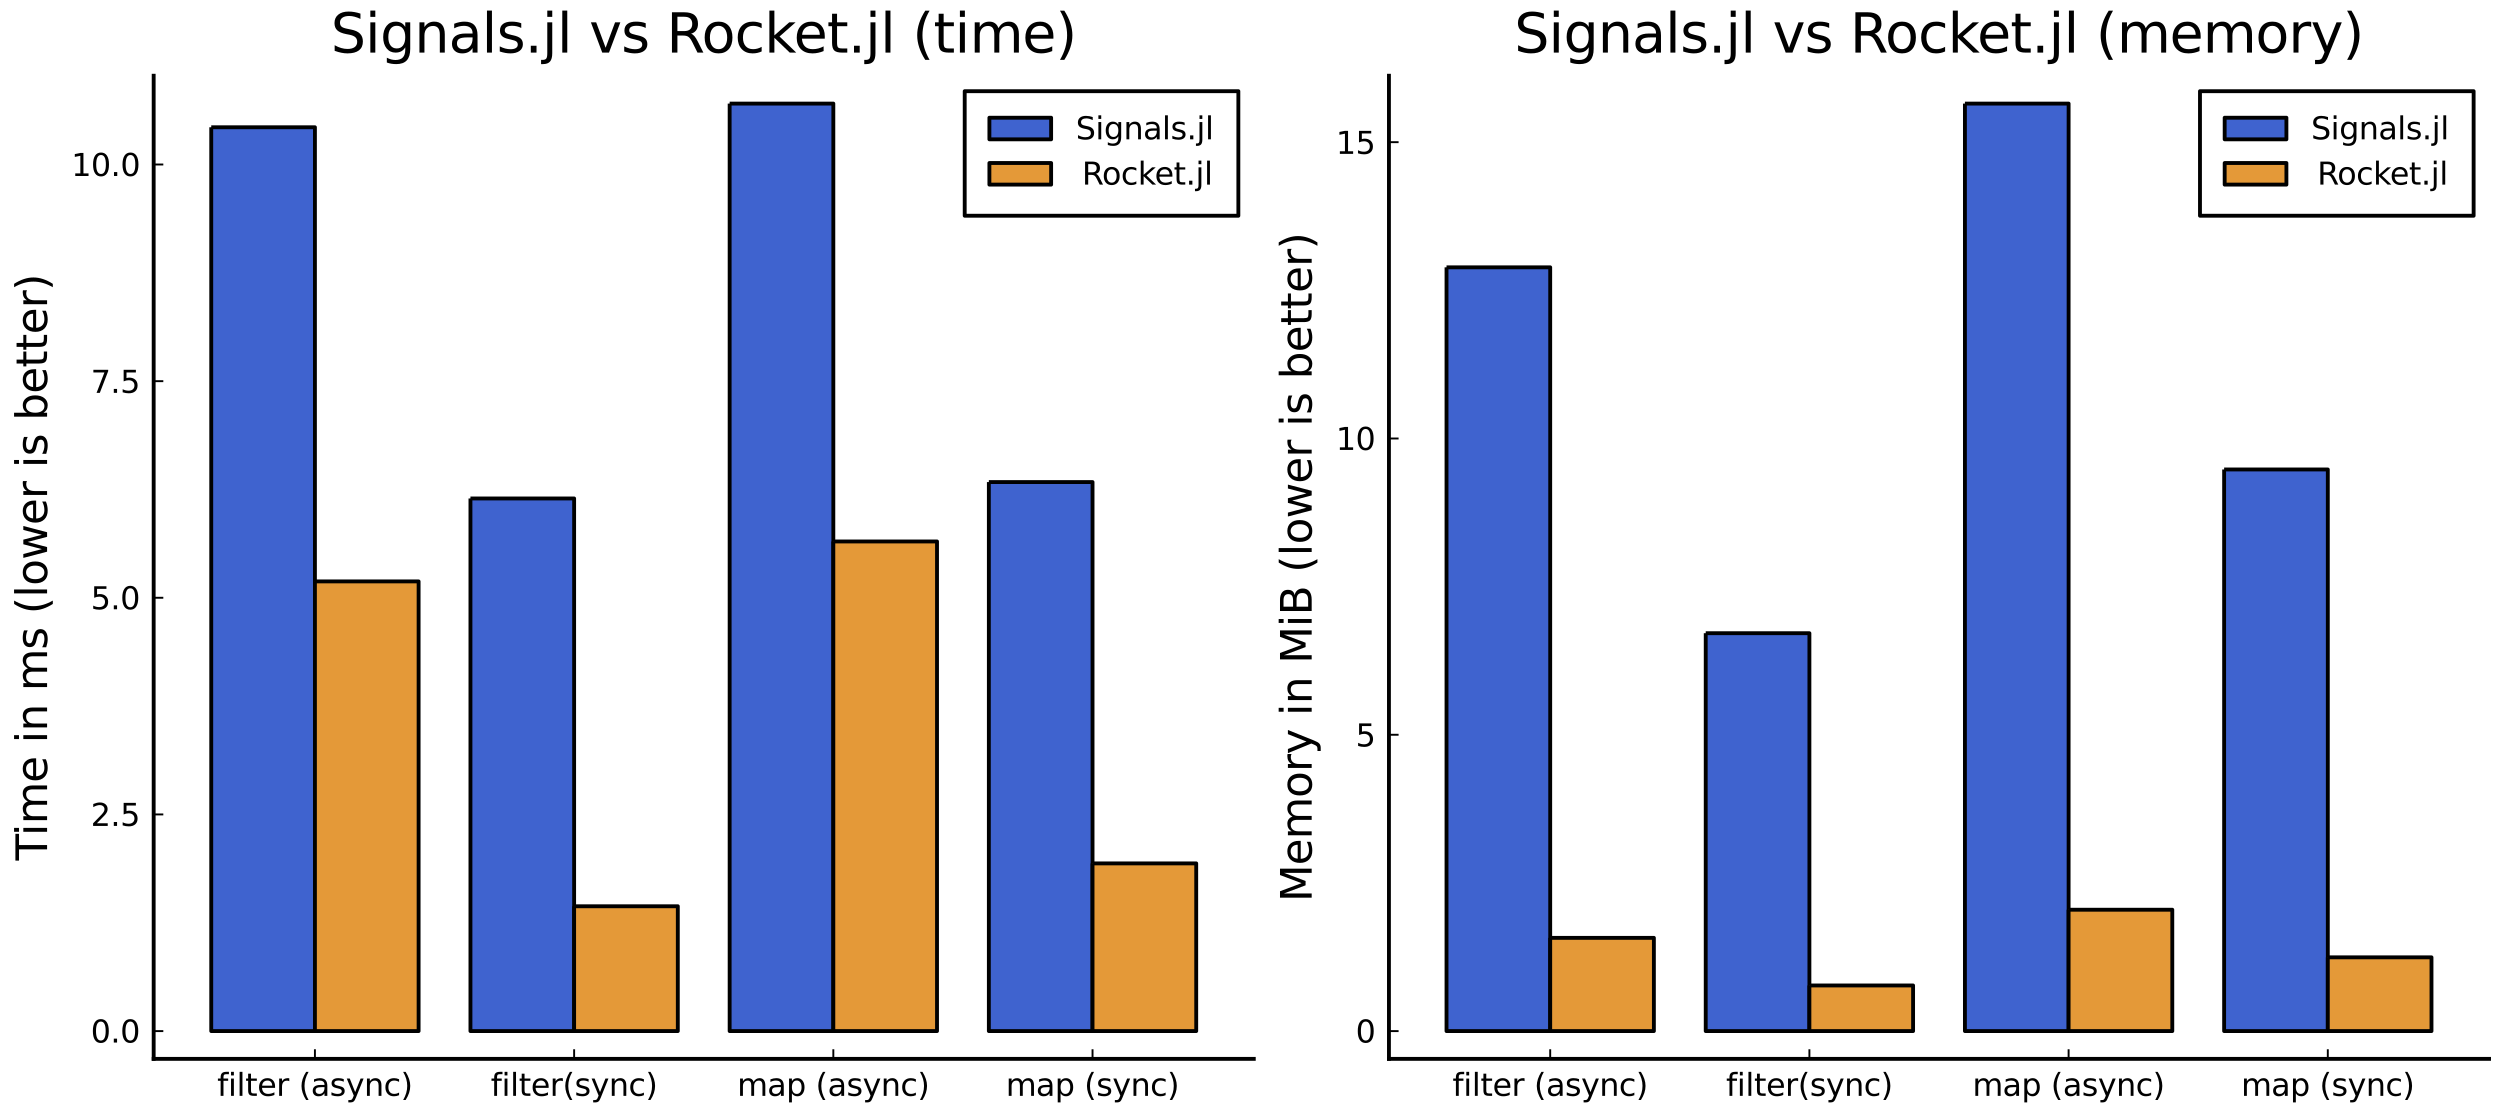 <?xml version="1.0" encoding="utf-8" standalone="no"?>
<!DOCTYPE svg PUBLIC "-//W3C//DTD SVG 1.1//EN"
  "http://www.w3.org/Graphics/SVG/1.1/DTD/svg11.dtd">
<svg xmlns:xlink="http://www.w3.org/1999/xlink" width="648pt" height="288pt" viewBox="0 0 648 288" xmlns="http://www.w3.org/2000/svg" version="1.1">
 <defs>
  <style type="text/css">*{stroke-linejoin: round; stroke-linecap: butt}</style>
 </defs>
 <g id="figure_1">
  <g id="patch_1">
   <path d="M 0 288 
L 648 288 
L 648 0 
L 0 0 
z
" style="fill: #ffffff"/>
  </g>
  <g id="axes_1">
   <g id="patch_2">
    <path d="M 39.831 274.465 
L 324.982 274.465 
L 324.982 19.635 
L 39.831 19.635 
z
" style="fill: #ffffff"/>
   </g>
   <g id="patch_3">
    <path d="M 54.754 32.986 
L 54.754 267.253 
L 81.629 267.253 
L 81.629 32.986 
L 54.754 32.986 
" clip-path="url(#p506877cf38)" style="fill: #3f63cf; stroke: #000000; stroke-linejoin: miter"/>
   </g>
   <g id="patch_4">
    <path d="M 121.94 129.201 
L 121.94 267.253 
L 148.814 267.253 
L 148.814 129.201 
L 121.94 129.201 
" clip-path="url(#p506877cf38)" style="fill: #3f63cf; stroke: #000000; stroke-linejoin: miter"/>
   </g>
   <g id="patch_5">
    <path d="M 189.125 26.847 
L 189.125 267.253 
L 215.999 267.253 
L 215.999 26.847 
L 189.125 26.847 
" clip-path="url(#p506877cf38)" style="fill: #3f63cf; stroke: #000000; stroke-linejoin: miter"/>
   </g>
   <g id="patch_6">
    <path d="M 256.31 124.955 
L 256.31 267.253 
L 283.185 267.253 
L 283.185 124.955 
L 256.31 124.955 
" clip-path="url(#p506877cf38)" style="fill: #3f63cf; stroke: #000000; stroke-linejoin: miter"/>
   </g>
   <g id="PathCollection_1">
    <defs>
     <path id="mb6b8a6ca0d" d="M 0 0 
C 0 0 0 0 0 0 
C 0 0 0 0 0 0 
C 0 0 0 0 0 0 
C 0 0 0 0 0 0 
C 0 0 0 0 0 0 
C 0 0 0 0 0 0 
C 0 0 0 0 0 0 
C 0 0 0 0 0 0 
z
" style="stroke: #000000; stroke-opacity: 0"/>
    </defs>
    <g clip-path="url(#p506877cf38)">
     <use xlink:href="#mb6b8a6ca0d" x="68.192" y="32.986" style="fill: #3f63cf; fill-opacity: 0; stroke: #000000; stroke-opacity: 0"/>
     <use xlink:href="#mb6b8a6ca0d" x="135.377" y="129.201" style="fill: #3f63cf; fill-opacity: 0; stroke: #000000; stroke-opacity: 0"/>
     <use xlink:href="#mb6b8a6ca0d" x="202.562" y="26.847" style="fill: #3f63cf; fill-opacity: 0; stroke: #000000; stroke-opacity: 0"/>
     <use xlink:href="#mb6b8a6ca0d" x="269.747" y="124.955" style="fill: #3f63cf; fill-opacity: 0; stroke: #000000; stroke-opacity: 0"/>
    </g>
   </g>
   <g id="matplotlib.axis_1">
    <g id="xtick_1">
     <g id="line2d_1">
      <defs>
       <path id="m91d51a018d" d="M 0 0 
L 0 -2.5 
" style="stroke: #000000; stroke-width: 0.5"/>
      </defs>
      <g>
       <use xlink:href="#m91d51a018d" x="81.629" y="274.465" style="stroke: #000000; stroke-width: 0.5"/>
      </g>
     </g>
     <g id="text_1">
      <!--  filter (async)  -->
      <g transform="translate(53.752 284.044)scale(0.08 -0.08)">
       <defs>
        <path id="DejaVuSans-20" transform="scale(0.016)"/>
        <path id="DejaVuSans-66" d="M 2375 4863 
L 2375 4384 
L 1825 4384 
Q 1516 4384 1395 4259 
Q 1275 4134 1275 3809 
L 1275 3500 
L 2222 3500 
L 2222 3053 
L 1275 3053 
L 1275 0 
L 697 0 
L 697 3053 
L 147 3053 
L 147 3500 
L 697 3500 
L 697 3744 
Q 697 4328 969 4595 
Q 1241 4863 1831 4863 
L 2375 4863 
z
" transform="scale(0.016)"/>
        <path id="DejaVuSans-69" d="M 603 3500 
L 1178 3500 
L 1178 0 
L 603 0 
L 603 3500 
z
M 603 4863 
L 1178 4863 
L 1178 4134 
L 603 4134 
L 603 4863 
z
" transform="scale(0.016)"/>
        <path id="DejaVuSans-6c" d="M 603 4863 
L 1178 4863 
L 1178 0 
L 603 0 
L 603 4863 
z
" transform="scale(0.016)"/>
        <path id="DejaVuSans-74" d="M 1172 4494 
L 1172 3500 
L 2356 3500 
L 2356 3053 
L 1172 3053 
L 1172 1153 
Q 1172 725 1289 603 
Q 1406 481 1766 481 
L 2356 481 
L 2356 0 
L 1766 0 
Q 1100 0 847 248 
Q 594 497 594 1153 
L 594 3053 
L 172 3053 
L 172 3500 
L 594 3500 
L 594 4494 
L 1172 4494 
z
" transform="scale(0.016)"/>
        <path id="DejaVuSans-65" d="M 3597 1894 
L 3597 1613 
L 953 1613 
Q 991 1019 1311 708 
Q 1631 397 2203 397 
Q 2534 397 2845 478 
Q 3156 559 3463 722 
L 3463 178 
Q 3153 47 2828 -22 
Q 2503 -91 2169 -91 
Q 1331 -91 842 396 
Q 353 884 353 1716 
Q 353 2575 817 3079 
Q 1281 3584 2069 3584 
Q 2775 3584 3186 3129 
Q 3597 2675 3597 1894 
z
M 3022 2063 
Q 3016 2534 2758 2815 
Q 2500 3097 2075 3097 
Q 1594 3097 1305 2825 
Q 1016 2553 972 2059 
L 3022 2063 
z
" transform="scale(0.016)"/>
        <path id="DejaVuSans-72" d="M 2631 2963 
Q 2534 3019 2420 3045 
Q 2306 3072 2169 3072 
Q 1681 3072 1420 2755 
Q 1159 2438 1159 1844 
L 1159 0 
L 581 0 
L 581 3500 
L 1159 3500 
L 1159 2956 
Q 1341 3275 1631 3429 
Q 1922 3584 2338 3584 
Q 2397 3584 2469 3576 
Q 2541 3569 2628 3553 
L 2631 2963 
z
" transform="scale(0.016)"/>
        <path id="DejaVuSans-28" d="M 1984 4856 
Q 1566 4138 1362 3434 
Q 1159 2731 1159 2009 
Q 1159 1288 1364 580 
Q 1569 -128 1984 -844 
L 1484 -844 
Q 1016 -109 783 600 
Q 550 1309 550 2009 
Q 550 2706 781 3412 
Q 1013 4119 1484 4856 
L 1984 4856 
z
" transform="scale(0.016)"/>
        <path id="DejaVuSans-61" d="M 2194 1759 
Q 1497 1759 1228 1600 
Q 959 1441 959 1056 
Q 959 750 1161 570 
Q 1363 391 1709 391 
Q 2188 391 2477 730 
Q 2766 1069 2766 1631 
L 2766 1759 
L 2194 1759 
z
M 3341 1997 
L 3341 0 
L 2766 0 
L 2766 531 
Q 2569 213 2275 61 
Q 1981 -91 1556 -91 
Q 1019 -91 701 211 
Q 384 513 384 1019 
Q 384 1609 779 1909 
Q 1175 2209 1959 2209 
L 2766 2209 
L 2766 2266 
Q 2766 2663 2505 2880 
Q 2244 3097 1772 3097 
Q 1472 3097 1187 3025 
Q 903 2953 641 2809 
L 641 3341 
Q 956 3463 1253 3523 
Q 1550 3584 1831 3584 
Q 2591 3584 2966 3190 
Q 3341 2797 3341 1997 
z
" transform="scale(0.016)"/>
        <path id="DejaVuSans-73" d="M 2834 3397 
L 2834 2853 
Q 2591 2978 2328 3040 
Q 2066 3103 1784 3103 
Q 1356 3103 1142 2972 
Q 928 2841 928 2578 
Q 928 2378 1081 2264 
Q 1234 2150 1697 2047 
L 1894 2003 
Q 2506 1872 2764 1633 
Q 3022 1394 3022 966 
Q 3022 478 2636 193 
Q 2250 -91 1575 -91 
Q 1294 -91 989 -36 
Q 684 19 347 128 
L 347 722 
Q 666 556 975 473 
Q 1284 391 1588 391 
Q 1994 391 2212 530 
Q 2431 669 2431 922 
Q 2431 1156 2273 1281 
Q 2116 1406 1581 1522 
L 1381 1569 
Q 847 1681 609 1914 
Q 372 2147 372 2553 
Q 372 3047 722 3315 
Q 1072 3584 1716 3584 
Q 2034 3584 2315 3537 
Q 2597 3491 2834 3397 
z
" transform="scale(0.016)"/>
        <path id="DejaVuSans-79" d="M 2059 -325 
Q 1816 -950 1584 -1140 
Q 1353 -1331 966 -1331 
L 506 -1331 
L 506 -850 
L 844 -850 
Q 1081 -850 1212 -737 
Q 1344 -625 1503 -206 
L 1606 56 
L 191 3500 
L 800 3500 
L 1894 763 
L 2988 3500 
L 3597 3500 
L 2059 -325 
z
" transform="scale(0.016)"/>
        <path id="DejaVuSans-6e" d="M 3513 2113 
L 3513 0 
L 2938 0 
L 2938 2094 
Q 2938 2591 2744 2837 
Q 2550 3084 2163 3084 
Q 1697 3084 1428 2787 
Q 1159 2491 1159 1978 
L 1159 0 
L 581 0 
L 581 3500 
L 1159 3500 
L 1159 2956 
Q 1366 3272 1645 3428 
Q 1925 3584 2291 3584 
Q 2894 3584 3203 3211 
Q 3513 2838 3513 2113 
z
" transform="scale(0.016)"/>
        <path id="DejaVuSans-63" d="M 3122 3366 
L 3122 2828 
Q 2878 2963 2633 3030 
Q 2388 3097 2138 3097 
Q 1578 3097 1268 2742 
Q 959 2388 959 1747 
Q 959 1106 1268 751 
Q 1578 397 2138 397 
Q 2388 397 2633 464 
Q 2878 531 3122 666 
L 3122 134 
Q 2881 22 2623 -34 
Q 2366 -91 2075 -91 
Q 1284 -91 818 406 
Q 353 903 353 1747 
Q 353 2603 823 3093 
Q 1294 3584 2113 3584 
Q 2378 3584 2631 3529 
Q 2884 3475 3122 3366 
z
" transform="scale(0.016)"/>
        <path id="DejaVuSans-29" d="M 513 4856 
L 1013 4856 
Q 1481 4119 1714 3412 
Q 1947 2706 1947 2009 
Q 1947 1309 1714 600 
Q 1481 -109 1013 -844 
L 513 -844 
Q 928 -128 1133 580 
Q 1338 1288 1338 2009 
Q 1338 2731 1133 3434 
Q 928 4138 513 4856 
z
" transform="scale(0.016)"/>
       </defs>
       <use xlink:href="#DejaVuSans-20"/>
       <use xlink:href="#DejaVuSans-66" x="31.787"/>
       <use xlink:href="#DejaVuSans-69" x="66.992"/>
       <use xlink:href="#DejaVuSans-6c" x="94.775"/>
       <use xlink:href="#DejaVuSans-74" x="122.559"/>
       <use xlink:href="#DejaVuSans-65" x="161.768"/>
       <use xlink:href="#DejaVuSans-72" x="223.291"/>
       <use xlink:href="#DejaVuSans-20" x="264.404"/>
       <use xlink:href="#DejaVuSans-28" x="296.191"/>
       <use xlink:href="#DejaVuSans-61" x="335.205"/>
       <use xlink:href="#DejaVuSans-73" x="396.484"/>
       <use xlink:href="#DejaVuSans-79" x="448.584"/>
       <use xlink:href="#DejaVuSans-6e" x="507.764"/>
       <use xlink:href="#DejaVuSans-63" x="571.143"/>
       <use xlink:href="#DejaVuSans-29" x="626.123"/>
       <use xlink:href="#DejaVuSans-20" x="665.137"/>
      </g>
     </g>
    </g>
    <g id="xtick_2">
     <g id="line2d_2">
      <g>
       <use xlink:href="#m91d51a018d" x="148.814" y="274.465" style="stroke: #000000; stroke-width: 0.5"/>
      </g>
     </g>
     <g id="text_2">
      <!--  filter(sync)  -->
      <g transform="translate(124.66 284.044)scale(0.08 -0.08)">
       <use xlink:href="#DejaVuSans-20"/>
       <use xlink:href="#DejaVuSans-66" x="31.787"/>
       <use xlink:href="#DejaVuSans-69" x="66.992"/>
       <use xlink:href="#DejaVuSans-6c" x="94.775"/>
       <use xlink:href="#DejaVuSans-74" x="122.559"/>
       <use xlink:href="#DejaVuSans-65" x="161.768"/>
       <use xlink:href="#DejaVuSans-72" x="223.291"/>
       <use xlink:href="#DejaVuSans-28" x="264.404"/>
       <use xlink:href="#DejaVuSans-73" x="303.418"/>
       <use xlink:href="#DejaVuSans-79" x="355.518"/>
       <use xlink:href="#DejaVuSans-6e" x="414.697"/>
       <use xlink:href="#DejaVuSans-63" x="478.076"/>
       <use xlink:href="#DejaVuSans-29" x="533.057"/>
       <use xlink:href="#DejaVuSans-20" x="572.07"/>
      </g>
     </g>
    </g>
    <g id="xtick_3">
     <g id="line2d_3">
      <g>
       <use xlink:href="#m91d51a018d" x="215.999" y="274.465" style="stroke: #000000; stroke-width: 0.5"/>
      </g>
     </g>
     <g id="text_3">
      <!--  map (async)  -->
      <g transform="translate(188.54 284.044)scale(0.08 -0.08)">
       <defs>
        <path id="DejaVuSans-6d" d="M 3328 2828 
Q 3544 3216 3844 3400 
Q 4144 3584 4550 3584 
Q 5097 3584 5394 3201 
Q 5691 2819 5691 2113 
L 5691 0 
L 5113 0 
L 5113 2094 
Q 5113 2597 4934 2840 
Q 4756 3084 4391 3084 
Q 3944 3084 3684 2787 
Q 3425 2491 3425 1978 
L 3425 0 
L 2847 0 
L 2847 2094 
Q 2847 2600 2669 2842 
Q 2491 3084 2119 3084 
Q 1678 3084 1418 2786 
Q 1159 2488 1159 1978 
L 1159 0 
L 581 0 
L 581 3500 
L 1159 3500 
L 1159 2956 
Q 1356 3278 1631 3431 
Q 1906 3584 2284 3584 
Q 2666 3584 2933 3390 
Q 3200 3197 3328 2828 
z
" transform="scale(0.016)"/>
        <path id="DejaVuSans-70" d="M 1159 525 
L 1159 -1331 
L 581 -1331 
L 581 3500 
L 1159 3500 
L 1159 2969 
Q 1341 3281 1617 3432 
Q 1894 3584 2278 3584 
Q 2916 3584 3314 3078 
Q 3713 2572 3713 1747 
Q 3713 922 3314 415 
Q 2916 -91 2278 -91 
Q 1894 -91 1617 61 
Q 1341 213 1159 525 
z
M 3116 1747 
Q 3116 2381 2855 2742 
Q 2594 3103 2138 3103 
Q 1681 3103 1420 2742 
Q 1159 2381 1159 1747 
Q 1159 1113 1420 752 
Q 1681 391 2138 391 
Q 2594 391 2855 752 
Q 3116 1113 3116 1747 
z
" transform="scale(0.016)"/>
       </defs>
       <use xlink:href="#DejaVuSans-20"/>
       <use xlink:href="#DejaVuSans-6d" x="31.787"/>
       <use xlink:href="#DejaVuSans-61" x="129.199"/>
       <use xlink:href="#DejaVuSans-70" x="190.479"/>
       <use xlink:href="#DejaVuSans-20" x="253.955"/>
       <use xlink:href="#DejaVuSans-28" x="285.742"/>
       <use xlink:href="#DejaVuSans-61" x="324.756"/>
       <use xlink:href="#DejaVuSans-73" x="386.035"/>
       <use xlink:href="#DejaVuSans-79" x="438.135"/>
       <use xlink:href="#DejaVuSans-6e" x="497.314"/>
       <use xlink:href="#DejaVuSans-63" x="560.693"/>
       <use xlink:href="#DejaVuSans-29" x="615.674"/>
       <use xlink:href="#DejaVuSans-20" x="654.688"/>
      </g>
     </g>
    </g>
    <g id="xtick_4">
     <g id="line2d_4">
      <g>
       <use xlink:href="#m91d51a018d" x="283.185" y="274.465" style="stroke: #000000; stroke-width: 0.5"/>
      </g>
     </g>
     <g id="text_4">
      <!--  map (sync)  -->
      <g transform="translate(258.177 284.044)scale(0.08 -0.08)">
       <use xlink:href="#DejaVuSans-20"/>
       <use xlink:href="#DejaVuSans-6d" x="31.787"/>
       <use xlink:href="#DejaVuSans-61" x="129.199"/>
       <use xlink:href="#DejaVuSans-70" x="190.479"/>
       <use xlink:href="#DejaVuSans-20" x="253.955"/>
       <use xlink:href="#DejaVuSans-28" x="285.742"/>
       <use xlink:href="#DejaVuSans-73" x="324.756"/>
       <use xlink:href="#DejaVuSans-79" x="376.855"/>
       <use xlink:href="#DejaVuSans-6e" x="436.035"/>
       <use xlink:href="#DejaVuSans-63" x="499.414"/>
       <use xlink:href="#DejaVuSans-29" x="554.395"/>
       <use xlink:href="#DejaVuSans-20" x="593.408"/>
      </g>
     </g>
    </g>
   </g>
   <g id="matplotlib.axis_2">
    <g id="ytick_1">
     <g id="line2d_5">
      <defs>
       <path id="m833406d6ac" d="M 0 0 
L 2.5 0 
" style="stroke: #000000; stroke-width: 0.5"/>
      </defs>
      <g>
       <use xlink:href="#m833406d6ac" x="39.831" y="267.253" style="stroke: #000000; stroke-width: 0.5"/>
      </g>
     </g>
     <g id="text_5">
      <!-- $0.0$ -->
      <g transform="translate(23.531 270.293)scale(0.08 -0.08)">
       <defs>
        <path id="DejaVuSans-30" d="M 2034 4250 
Q 1547 4250 1301 3770 
Q 1056 3291 1056 2328 
Q 1056 1369 1301 889 
Q 1547 409 2034 409 
Q 2525 409 2770 889 
Q 3016 1369 3016 2328 
Q 3016 3291 2770 3770 
Q 2525 4250 2034 4250 
z
M 2034 4750 
Q 2819 4750 3233 4129 
Q 3647 3509 3647 2328 
Q 3647 1150 3233 529 
Q 2819 -91 2034 -91 
Q 1250 -91 836 529 
Q 422 1150 422 2328 
Q 422 3509 836 4129 
Q 1250 4750 2034 4750 
z
" transform="scale(0.016)"/>
        <path id="DejaVuSans-2e" d="M 684 794 
L 1344 794 
L 1344 0 
L 684 0 
L 684 794 
z
" transform="scale(0.016)"/>
       </defs>
       <use xlink:href="#DejaVuSans-30" transform="translate(0 0.781)"/>
       <use xlink:href="#DejaVuSans-2e" transform="translate(63.623 0.781)"/>
       <use xlink:href="#DejaVuSans-30" transform="translate(95.41 0.781)"/>
      </g>
     </g>
    </g>
    <g id="ytick_2">
     <g id="line2d_6">
      <g>
       <use xlink:href="#m833406d6ac" x="39.831" y="211.1" style="stroke: #000000; stroke-width: 0.5"/>
      </g>
     </g>
     <g id="text_6">
      <!-- $2.5$ -->
      <g transform="translate(23.531 214.14)scale(0.08 -0.08)">
       <defs>
        <path id="DejaVuSans-32" d="M 1228 531 
L 3431 531 
L 3431 0 
L 469 0 
L 469 531 
Q 828 903 1448 1529 
Q 2069 2156 2228 2338 
Q 2531 2678 2651 2914 
Q 2772 3150 2772 3378 
Q 2772 3750 2511 3984 
Q 2250 4219 1831 4219 
Q 1534 4219 1204 4116 
Q 875 4013 500 3803 
L 500 4441 
Q 881 4594 1212 4672 
Q 1544 4750 1819 4750 
Q 2544 4750 2975 4387 
Q 3406 4025 3406 3419 
Q 3406 3131 3298 2873 
Q 3191 2616 2906 2266 
Q 2828 2175 2409 1742 
Q 1991 1309 1228 531 
z
" transform="scale(0.016)"/>
        <path id="DejaVuSans-35" d="M 691 4666 
L 3169 4666 
L 3169 4134 
L 1269 4134 
L 1269 2991 
Q 1406 3038 1543 3061 
Q 1681 3084 1819 3084 
Q 2600 3084 3056 2656 
Q 3513 2228 3513 1497 
Q 3513 744 3044 326 
Q 2575 -91 1722 -91 
Q 1428 -91 1123 -41 
Q 819 9 494 109 
L 494 744 
Q 775 591 1075 516 
Q 1375 441 1709 441 
Q 2250 441 2565 725 
Q 2881 1009 2881 1497 
Q 2881 1984 2565 2268 
Q 2250 2553 1709 2553 
Q 1456 2553 1204 2497 
Q 953 2441 691 2322 
L 691 4666 
z
" transform="scale(0.016)"/>
       </defs>
       <use xlink:href="#DejaVuSans-32" transform="translate(0 0.781)"/>
       <use xlink:href="#DejaVuSans-2e" transform="translate(63.623 0.781)"/>
       <use xlink:href="#DejaVuSans-35" transform="translate(95.41 0.781)"/>
      </g>
     </g>
    </g>
    <g id="ytick_3">
     <g id="line2d_7">
      <g>
       <use xlink:href="#m833406d6ac" x="39.831" y="154.947" style="stroke: #000000; stroke-width: 0.5"/>
      </g>
     </g>
     <g id="text_7">
      <!-- $5.0$ -->
      <g transform="translate(23.531 157.987)scale(0.08 -0.08)">
       <use xlink:href="#DejaVuSans-35" transform="translate(0 0.781)"/>
       <use xlink:href="#DejaVuSans-2e" transform="translate(63.623 0.781)"/>
       <use xlink:href="#DejaVuSans-30" transform="translate(95.41 0.781)"/>
      </g>
     </g>
    </g>
    <g id="ytick_4">
     <g id="line2d_8">
      <g>
       <use xlink:href="#m833406d6ac" x="39.831" y="98.795" style="stroke: #000000; stroke-width: 0.5"/>
      </g>
     </g>
     <g id="text_8">
      <!-- $7.5$ -->
      <g transform="translate(23.531 101.834)scale(0.08 -0.08)">
       <defs>
        <path id="DejaVuSans-37" d="M 525 4666 
L 3525 4666 
L 3525 4397 
L 1831 0 
L 1172 0 
L 2766 4134 
L 525 4134 
L 525 4666 
z
" transform="scale(0.016)"/>
       </defs>
       <use xlink:href="#DejaVuSans-37" transform="translate(0 0.094)"/>
       <use xlink:href="#DejaVuSans-2e" transform="translate(63.623 0.094)"/>
       <use xlink:href="#DejaVuSans-35" transform="translate(95.41 0.094)"/>
      </g>
     </g>
    </g>
    <g id="ytick_5">
     <g id="line2d_9">
      <g>
       <use xlink:href="#m833406d6ac" x="39.831" y="42.642" style="stroke: #000000; stroke-width: 0.5"/>
      </g>
     </g>
     <g id="text_9">
      <!-- $10.0$ -->
      <g transform="translate(18.491 45.681)scale(0.08 -0.08)">
       <defs>
        <path id="DejaVuSans-31" d="M 794 531 
L 1825 531 
L 1825 4091 
L 703 3866 
L 703 4441 
L 1819 4666 
L 2450 4666 
L 2450 531 
L 3481 531 
L 3481 0 
L 794 0 
L 794 531 
z
" transform="scale(0.016)"/>
       </defs>
       <use xlink:href="#DejaVuSans-31" transform="translate(0 0.781)"/>
       <use xlink:href="#DejaVuSans-30" transform="translate(63.623 0.781)"/>
       <use xlink:href="#DejaVuSans-2e" transform="translate(127.246 0.781)"/>
       <use xlink:href="#DejaVuSans-30" transform="translate(159.033 0.781)"/>
      </g>
     </g>
    </g>
    <g id="text_10">
     <!-- Time in ms (lower is better) -->
     <g transform="translate(12.204 223.038)rotate(-90)scale(0.11 -0.11)">
      <defs>
       <path id="DejaVuSans-54" d="M -19 4666 
L 3928 4666 
L 3928 4134 
L 2272 4134 
L 2272 0 
L 1638 0 
L 1638 4134 
L -19 4134 
L -19 4666 
z
" transform="scale(0.016)"/>
       <path id="DejaVuSans-6f" d="M 1959 3097 
Q 1497 3097 1228 2736 
Q 959 2375 959 1747 
Q 959 1119 1226 758 
Q 1494 397 1959 397 
Q 2419 397 2687 759 
Q 2956 1122 2956 1747 
Q 2956 2369 2687 2733 
Q 2419 3097 1959 3097 
z
M 1959 3584 
Q 2709 3584 3137 3096 
Q 3566 2609 3566 1747 
Q 3566 888 3137 398 
Q 2709 -91 1959 -91 
Q 1206 -91 779 398 
Q 353 888 353 1747 
Q 353 2609 779 3096 
Q 1206 3584 1959 3584 
z
" transform="scale(0.016)"/>
       <path id="DejaVuSans-77" d="M 269 3500 
L 844 3500 
L 1563 769 
L 2278 3500 
L 2956 3500 
L 3675 769 
L 4391 3500 
L 4966 3500 
L 4050 0 
L 3372 0 
L 2619 2869 
L 1863 0 
L 1184 0 
L 269 3500 
z
" transform="scale(0.016)"/>
       <path id="DejaVuSans-62" d="M 3116 1747 
Q 3116 2381 2855 2742 
Q 2594 3103 2138 3103 
Q 1681 3103 1420 2742 
Q 1159 2381 1159 1747 
Q 1159 1113 1420 752 
Q 1681 391 2138 391 
Q 2594 391 2855 752 
Q 3116 1113 3116 1747 
z
M 1159 2969 
Q 1341 3281 1617 3432 
Q 1894 3584 2278 3584 
Q 2916 3584 3314 3078 
Q 3713 2572 3713 1747 
Q 3713 922 3314 415 
Q 2916 -91 2278 -91 
Q 1894 -91 1617 61 
Q 1341 213 1159 525 
L 1159 0 
L 581 0 
L 581 4863 
L 1159 4863 
L 1159 2969 
z
" transform="scale(0.016)"/>
      </defs>
      <use xlink:href="#DejaVuSans-54"/>
      <use xlink:href="#DejaVuSans-69" x="57.959"/>
      <use xlink:href="#DejaVuSans-6d" x="85.742"/>
      <use xlink:href="#DejaVuSans-65" x="183.154"/>
      <use xlink:href="#DejaVuSans-20" x="244.678"/>
      <use xlink:href="#DejaVuSans-69" x="276.465"/>
      <use xlink:href="#DejaVuSans-6e" x="304.248"/>
      <use xlink:href="#DejaVuSans-20" x="367.627"/>
      <use xlink:href="#DejaVuSans-6d" x="399.414"/>
      <use xlink:href="#DejaVuSans-73" x="496.826"/>
      <use xlink:href="#DejaVuSans-20" x="548.926"/>
      <use xlink:href="#DejaVuSans-28" x="580.713"/>
      <use xlink:href="#DejaVuSans-6c" x="619.727"/>
      <use xlink:href="#DejaVuSans-6f" x="647.51"/>
      <use xlink:href="#DejaVuSans-77" x="708.691"/>
      <use xlink:href="#DejaVuSans-65" x="790.479"/>
      <use xlink:href="#DejaVuSans-72" x="852.002"/>
      <use xlink:href="#DejaVuSans-20" x="893.115"/>
      <use xlink:href="#DejaVuSans-69" x="924.902"/>
      <use xlink:href="#DejaVuSans-73" x="952.686"/>
      <use xlink:href="#DejaVuSans-20" x="1004.785"/>
      <use xlink:href="#DejaVuSans-62" x="1036.572"/>
      <use xlink:href="#DejaVuSans-65" x="1100.049"/>
      <use xlink:href="#DejaVuSans-74" x="1161.572"/>
      <use xlink:href="#DejaVuSans-74" x="1200.781"/>
      <use xlink:href="#DejaVuSans-65" x="1239.99"/>
      <use xlink:href="#DejaVuSans-72" x="1301.514"/>
      <use xlink:href="#DejaVuSans-29" x="1342.627"/>
     </g>
    </g>
   </g>
   <g id="patch_7">
    <path d="M 81.629 150.703 
L 81.629 267.253 
L 108.503 267.253 
L 108.503 150.703 
L 81.629 150.703 
" clip-path="url(#p506877cf38)" style="fill: #e49938; stroke: #000000; stroke-linejoin: miter"/>
   </g>
   <g id="patch_8">
    <path d="M 148.814 234.897 
L 148.814 267.253 
L 175.688 267.253 
L 175.688 234.897 
L 148.814 234.897 
" clip-path="url(#p506877cf38)" style="fill: #e49938; stroke: #000000; stroke-linejoin: miter"/>
   </g>
   <g id="patch_9">
    <path d="M 215.999 140.347 
L 215.999 267.253 
L 242.873 267.253 
L 242.873 140.347 
L 215.999 140.347 
" clip-path="url(#p506877cf38)" style="fill: #e49938; stroke: #000000; stroke-linejoin: miter"/>
   </g>
   <g id="patch_10">
    <path d="M 283.185 223.788 
L 283.185 267.253 
L 310.059 267.253 
L 310.059 223.788 
L 283.185 223.788 
" clip-path="url(#p506877cf38)" style="fill: #e49938; stroke: #000000; stroke-linejoin: miter"/>
   </g>
   <g id="PathCollection_2">
    <defs>
     <path id="m99166a4c11" d="M 0 0 
C 0 0 0 0 0 0 
C 0 0 0 0 0 0 
C 0 0 0 0 0 0 
C 0 0 0 0 0 0 
C 0 0 0 0 0 0 
C 0 0 0 0 0 0 
C 0 0 0 0 0 0 
C 0 0 0 0 0 0 
z
" style="stroke: #000000; stroke-opacity: 0"/>
    </defs>
    <g clip-path="url(#p506877cf38)">
     <use xlink:href="#m99166a4c11" x="95.066" y="150.703" style="fill: #e49938; fill-opacity: 0; stroke: #000000; stroke-opacity: 0"/>
     <use xlink:href="#m99166a4c11" x="162.251" y="234.897" style="fill: #e49938; fill-opacity: 0; stroke: #000000; stroke-opacity: 0"/>
     <use xlink:href="#m99166a4c11" x="229.436" y="140.347" style="fill: #e49938; fill-opacity: 0; stroke: #000000; stroke-opacity: 0"/>
     <use xlink:href="#m99166a4c11" x="296.622" y="223.788" style="fill: #e49938; fill-opacity: 0; stroke: #000000; stroke-opacity: 0"/>
    </g>
   </g>
   <g id="patch_11">
    <path d="M 39.831 274.465 
L 39.831 19.635 
" style="fill: none; stroke: #000000; stroke-linejoin: miter; stroke-linecap: square"/>
   </g>
   <g id="patch_12">
    <path d="M 39.831 274.465 
L 324.982 274.465 
" style="fill: none; stroke: #000000; stroke-linejoin: miter; stroke-linecap: square"/>
   </g>
   <g id="text_11">
    <!-- Signals.jl vs Rocket.jl (time) -->
    <g transform="translate(85.756 13.635)scale(0.14 -0.14)">
     <defs>
      <path id="DejaVuSans-53" d="M 3425 4513 
L 3425 3897 
Q 3066 4069 2747 4153 
Q 2428 4238 2131 4238 
Q 1616 4238 1336 4038 
Q 1056 3838 1056 3469 
Q 1056 3159 1242 3001 
Q 1428 2844 1947 2747 
L 2328 2669 
Q 3034 2534 3370 2195 
Q 3706 1856 3706 1288 
Q 3706 609 3251 259 
Q 2797 -91 1919 -91 
Q 1588 -91 1214 -16 
Q 841 59 441 206 
L 441 856 
Q 825 641 1194 531 
Q 1563 422 1919 422 
Q 2459 422 2753 634 
Q 3047 847 3047 1241 
Q 3047 1584 2836 1778 
Q 2625 1972 2144 2069 
L 1759 2144 
Q 1053 2284 737 2584 
Q 422 2884 422 3419 
Q 422 4038 858 4394 
Q 1294 4750 2059 4750 
Q 2388 4750 2728 4690 
Q 3069 4631 3425 4513 
z
" transform="scale(0.016)"/>
      <path id="DejaVuSans-67" d="M 2906 1791 
Q 2906 2416 2648 2759 
Q 2391 3103 1925 3103 
Q 1463 3103 1205 2759 
Q 947 2416 947 1791 
Q 947 1169 1205 825 
Q 1463 481 1925 481 
Q 2391 481 2648 825 
Q 2906 1169 2906 1791 
z
M 3481 434 
Q 3481 -459 3084 -895 
Q 2688 -1331 1869 -1331 
Q 1566 -1331 1297 -1286 
Q 1028 -1241 775 -1147 
L 775 -588 
Q 1028 -725 1275 -790 
Q 1522 -856 1778 -856 
Q 2344 -856 2625 -561 
Q 2906 -266 2906 331 
L 2906 616 
Q 2728 306 2450 153 
Q 2172 0 1784 0 
Q 1141 0 747 490 
Q 353 981 353 1791 
Q 353 2603 747 3093 
Q 1141 3584 1784 3584 
Q 2172 3584 2450 3431 
Q 2728 3278 2906 2969 
L 2906 3500 
L 3481 3500 
L 3481 434 
z
" transform="scale(0.016)"/>
      <path id="DejaVuSans-6a" d="M 603 3500 
L 1178 3500 
L 1178 -63 
Q 1178 -731 923 -1031 
Q 669 -1331 103 -1331 
L -116 -1331 
L -116 -844 
L 38 -844 
Q 366 -844 484 -692 
Q 603 -541 603 -63 
L 603 3500 
z
M 603 4863 
L 1178 4863 
L 1178 4134 
L 603 4134 
L 603 4863 
z
" transform="scale(0.016)"/>
      <path id="DejaVuSans-76" d="M 191 3500 
L 800 3500 
L 1894 563 
L 2988 3500 
L 3597 3500 
L 2284 0 
L 1503 0 
L 191 3500 
z
" transform="scale(0.016)"/>
      <path id="DejaVuSans-52" d="M 2841 2188 
Q 3044 2119 3236 1894 
Q 3428 1669 3622 1275 
L 4263 0 
L 3584 0 
L 2988 1197 
Q 2756 1666 2539 1819 
Q 2322 1972 1947 1972 
L 1259 1972 
L 1259 0 
L 628 0 
L 628 4666 
L 2053 4666 
Q 2853 4666 3247 4331 
Q 3641 3997 3641 3322 
Q 3641 2881 3436 2590 
Q 3231 2300 2841 2188 
z
M 1259 4147 
L 1259 2491 
L 2053 2491 
Q 2509 2491 2742 2702 
Q 2975 2913 2975 3322 
Q 2975 3731 2742 3939 
Q 2509 4147 2053 4147 
L 1259 4147 
z
" transform="scale(0.016)"/>
      <path id="DejaVuSans-6b" d="M 581 4863 
L 1159 4863 
L 1159 1991 
L 2875 3500 
L 3609 3500 
L 1753 1863 
L 3688 0 
L 2938 0 
L 1159 1709 
L 1159 0 
L 581 0 
L 581 4863 
z
" transform="scale(0.016)"/>
     </defs>
     <use xlink:href="#DejaVuSans-53"/>
     <use xlink:href="#DejaVuSans-69" x="63.477"/>
     <use xlink:href="#DejaVuSans-67" x="91.26"/>
     <use xlink:href="#DejaVuSans-6e" x="154.736"/>
     <use xlink:href="#DejaVuSans-61" x="218.115"/>
     <use xlink:href="#DejaVuSans-6c" x="279.395"/>
     <use xlink:href="#DejaVuSans-73" x="307.178"/>
     <use xlink:href="#DejaVuSans-2e" x="359.277"/>
     <use xlink:href="#DejaVuSans-6a" x="391.064"/>
     <use xlink:href="#DejaVuSans-6c" x="418.848"/>
     <use xlink:href="#DejaVuSans-20" x="446.631"/>
     <use xlink:href="#DejaVuSans-76" x="478.418"/>
     <use xlink:href="#DejaVuSans-73" x="537.598"/>
     <use xlink:href="#DejaVuSans-20" x="589.697"/>
     <use xlink:href="#DejaVuSans-52" x="621.484"/>
     <use xlink:href="#DejaVuSans-6f" x="686.467"/>
     <use xlink:href="#DejaVuSans-63" x="747.648"/>
     <use xlink:href="#DejaVuSans-6b" x="802.629"/>
     <use xlink:href="#DejaVuSans-65" x="856.914"/>
     <use xlink:href="#DejaVuSans-74" x="918.438"/>
     <use xlink:href="#DejaVuSans-2e" x="957.646"/>
     <use xlink:href="#DejaVuSans-6a" x="989.434"/>
     <use xlink:href="#DejaVuSans-6c" x="1017.217"/>
     <use xlink:href="#DejaVuSans-20" x="1045"/>
     <use xlink:href="#DejaVuSans-28" x="1076.787"/>
     <use xlink:href="#DejaVuSans-74" x="1115.801"/>
     <use xlink:href="#DejaVuSans-69" x="1155.01"/>
     <use xlink:href="#DejaVuSans-6d" x="1182.793"/>
     <use xlink:href="#DejaVuSans-65" x="1280.205"/>
     <use xlink:href="#DejaVuSans-29" x="1341.729"/>
    </g>
   </g>
   <g id="legend_1">
    <g id="patch_13">
     <path d="M 250.052 55.92 
L 320.982 55.92 
L 320.982 23.635 
L 250.052 23.635 
z
" style="fill: #ffffff; stroke: #000000; stroke-linejoin: miter"/>
    </g>
    <g id="patch_14">
     <path d="M 256.452 36.113 
L 272.452 36.113 
L 272.452 30.513 
L 256.452 30.513 
z
" style="fill: #3f63cf; stroke: #000000; stroke-linejoin: miter"/>
    </g>
    <g id="text_12">
     <!-- Signals.jl -->
     <g transform="translate(278.852 36.113)scale(0.08 -0.08)">
      <use xlink:href="#DejaVuSans-53"/>
      <use xlink:href="#DejaVuSans-69" x="63.477"/>
      <use xlink:href="#DejaVuSans-67" x="91.26"/>
      <use xlink:href="#DejaVuSans-6e" x="154.736"/>
      <use xlink:href="#DejaVuSans-61" x="218.115"/>
      <use xlink:href="#DejaVuSans-6c" x="279.395"/>
      <use xlink:href="#DejaVuSans-73" x="307.178"/>
      <use xlink:href="#DejaVuSans-2e" x="359.277"/>
      <use xlink:href="#DejaVuSans-6a" x="391.064"/>
      <use xlink:href="#DejaVuSans-6c" x="418.848"/>
     </g>
    </g>
    <g id="patch_15">
     <path d="M 256.452 47.856 
L 272.452 47.856 
L 272.452 42.256 
L 256.452 42.256 
z
" style="fill: #e49938; stroke: #000000; stroke-linejoin: miter"/>
    </g>
    <g id="text_13">
     <!--  Rocket.jl -->
     <g transform="translate(278.852 47.856)scale(0.08 -0.08)">
      <defs>
       <path id="DejaVuSans-2009" transform="scale(0.016)"/>
      </defs>
      <use xlink:href="#DejaVuSans-2009"/>
      <use xlink:href="#DejaVuSans-52" x="19.971"/>
      <use xlink:href="#DejaVuSans-6f" x="84.953"/>
      <use xlink:href="#DejaVuSans-63" x="146.135"/>
      <use xlink:href="#DejaVuSans-6b" x="201.115"/>
      <use xlink:href="#DejaVuSans-65" x="255.4"/>
      <use xlink:href="#DejaVuSans-74" x="316.924"/>
      <use xlink:href="#DejaVuSans-2e" x="356.133"/>
      <use xlink:href="#DejaVuSans-6a" x="387.92"/>
      <use xlink:href="#DejaVuSans-6c" x="415.703"/>
     </g>
    </g>
   </g>
  </g>
  <g id="axes_2">
   <g id="patch_16">
    <path d="M 360.015 274.465 
L 645.165 274.465 
L 645.165 19.635 
L 360.015 19.635 
z
" style="fill: #ffffff"/>
   </g>
   <g id="patch_17">
    <path d="M 374.938 69.287 
L 374.938 267.253 
L 401.812 267.253 
L 401.812 69.287 
L 374.938 69.287 
" clip-path="url(#p294ab0090b)" style="fill: #3f63cf; stroke: #000000; stroke-linejoin: miter"/>
   </g>
   <g id="patch_18">
    <path d="M 442.123 164.131 
L 442.123 267.253 
L 468.997 267.253 
L 468.997 164.131 
L 442.123 164.131 
" clip-path="url(#p294ab0090b)" style="fill: #3f63cf; stroke: #000000; stroke-linejoin: miter"/>
   </g>
   <g id="patch_19">
    <path d="M 509.309 26.847 
L 509.309 267.253 
L 536.183 267.253 
L 536.183 26.847 
L 509.309 26.847 
" clip-path="url(#p294ab0090b)" style="fill: #3f63cf; stroke: #000000; stroke-linejoin: miter"/>
   </g>
   <g id="patch_20">
    <path d="M 576.494 121.691 
L 576.494 267.253 
L 603.368 267.253 
L 603.368 121.691 
L 576.494 121.691 
" clip-path="url(#p294ab0090b)" style="fill: #3f63cf; stroke: #000000; stroke-linejoin: miter"/>
   </g>
   <g id="PathCollection_3">
    <g clip-path="url(#p294ab0090b)">
     <use xlink:href="#mb6b8a6ca0d" x="388.375" y="69.287" style="fill: #3f63cf; fill-opacity: 0; stroke: #000000; stroke-opacity: 0"/>
     <use xlink:href="#mb6b8a6ca0d" x="455.56" y="164.131" style="fill: #3f63cf; fill-opacity: 0; stroke: #000000; stroke-opacity: 0"/>
     <use xlink:href="#mb6b8a6ca0d" x="522.746" y="26.847" style="fill: #3f63cf; fill-opacity: 0; stroke: #000000; stroke-opacity: 0"/>
     <use xlink:href="#mb6b8a6ca0d" x="589.931" y="121.691" style="fill: #3f63cf; fill-opacity: 0; stroke: #000000; stroke-opacity: 0"/>
    </g>
   </g>
   <g id="matplotlib.axis_3">
    <g id="xtick_5">
     <g id="line2d_10">
      <g>
       <use xlink:href="#m91d51a018d" x="401.812" y="274.465" style="stroke: #000000; stroke-width: 0.5"/>
      </g>
     </g>
     <g id="text_14">
      <!--  filter (async)  -->
      <g transform="translate(373.936 284.044)scale(0.08 -0.08)">
       <use xlink:href="#DejaVuSans-20"/>
       <use xlink:href="#DejaVuSans-66" x="31.787"/>
       <use xlink:href="#DejaVuSans-69" x="66.992"/>
       <use xlink:href="#DejaVuSans-6c" x="94.775"/>
       <use xlink:href="#DejaVuSans-74" x="122.559"/>
       <use xlink:href="#DejaVuSans-65" x="161.768"/>
       <use xlink:href="#DejaVuSans-72" x="223.291"/>
       <use xlink:href="#DejaVuSans-20" x="264.404"/>
       <use xlink:href="#DejaVuSans-28" x="296.191"/>
       <use xlink:href="#DejaVuSans-61" x="335.205"/>
       <use xlink:href="#DejaVuSans-73" x="396.484"/>
       <use xlink:href="#DejaVuSans-79" x="448.584"/>
       <use xlink:href="#DejaVuSans-6e" x="507.764"/>
       <use xlink:href="#DejaVuSans-63" x="571.143"/>
       <use xlink:href="#DejaVuSans-29" x="626.123"/>
       <use xlink:href="#DejaVuSans-20" x="665.137"/>
      </g>
     </g>
    </g>
    <g id="xtick_6">
     <g id="line2d_11">
      <g>
       <use xlink:href="#m91d51a018d" x="468.997" y="274.465" style="stroke: #000000; stroke-width: 0.5"/>
      </g>
     </g>
     <g id="text_15">
      <!--  filter(sync)  -->
      <g transform="translate(444.844 284.044)scale(0.08 -0.08)">
       <use xlink:href="#DejaVuSans-20"/>
       <use xlink:href="#DejaVuSans-66" x="31.787"/>
       <use xlink:href="#DejaVuSans-69" x="66.992"/>
       <use xlink:href="#DejaVuSans-6c" x="94.775"/>
       <use xlink:href="#DejaVuSans-74" x="122.559"/>
       <use xlink:href="#DejaVuSans-65" x="161.768"/>
       <use xlink:href="#DejaVuSans-72" x="223.291"/>
       <use xlink:href="#DejaVuSans-28" x="264.404"/>
       <use xlink:href="#DejaVuSans-73" x="303.418"/>
       <use xlink:href="#DejaVuSans-79" x="355.518"/>
       <use xlink:href="#DejaVuSans-6e" x="414.697"/>
       <use xlink:href="#DejaVuSans-63" x="478.076"/>
       <use xlink:href="#DejaVuSans-29" x="533.057"/>
       <use xlink:href="#DejaVuSans-20" x="572.07"/>
      </g>
     </g>
    </g>
    <g id="xtick_7">
     <g id="line2d_12">
      <g>
       <use xlink:href="#m91d51a018d" x="536.183" y="274.465" style="stroke: #000000; stroke-width: 0.5"/>
      </g>
     </g>
     <g id="text_16">
      <!--  map (async)  -->
      <g transform="translate(508.724 284.044)scale(0.08 -0.08)">
       <use xlink:href="#DejaVuSans-20"/>
       <use xlink:href="#DejaVuSans-6d" x="31.787"/>
       <use xlink:href="#DejaVuSans-61" x="129.199"/>
       <use xlink:href="#DejaVuSans-70" x="190.479"/>
       <use xlink:href="#DejaVuSans-20" x="253.955"/>
       <use xlink:href="#DejaVuSans-28" x="285.742"/>
       <use xlink:href="#DejaVuSans-61" x="324.756"/>
       <use xlink:href="#DejaVuSans-73" x="386.035"/>
       <use xlink:href="#DejaVuSans-79" x="438.135"/>
       <use xlink:href="#DejaVuSans-6e" x="497.314"/>
       <use xlink:href="#DejaVuSans-63" x="560.693"/>
       <use xlink:href="#DejaVuSans-29" x="615.674"/>
       <use xlink:href="#DejaVuSans-20" x="654.688"/>
      </g>
     </g>
    </g>
    <g id="xtick_8">
     <g id="line2d_13">
      <g>
       <use xlink:href="#m91d51a018d" x="603.368" y="274.465" style="stroke: #000000; stroke-width: 0.5"/>
      </g>
     </g>
     <g id="text_17">
      <!--  map (sync)  -->
      <g transform="translate(578.361 284.044)scale(0.08 -0.08)">
       <use xlink:href="#DejaVuSans-20"/>
       <use xlink:href="#DejaVuSans-6d" x="31.787"/>
       <use xlink:href="#DejaVuSans-61" x="129.199"/>
       <use xlink:href="#DejaVuSans-70" x="190.479"/>
       <use xlink:href="#DejaVuSans-20" x="253.955"/>
       <use xlink:href="#DejaVuSans-28" x="285.742"/>
       <use xlink:href="#DejaVuSans-73" x="324.756"/>
       <use xlink:href="#DejaVuSans-79" x="376.855"/>
       <use xlink:href="#DejaVuSans-6e" x="436.035"/>
       <use xlink:href="#DejaVuSans-63" x="499.414"/>
       <use xlink:href="#DejaVuSans-29" x="554.395"/>
       <use xlink:href="#DejaVuSans-20" x="593.408"/>
      </g>
     </g>
    </g>
   </g>
   <g id="matplotlib.axis_4">
    <g id="ytick_6">
     <g id="line2d_14">
      <g>
       <use xlink:href="#m833406d6ac" x="360.015" y="267.253" style="stroke: #000000; stroke-width: 0.5"/>
      </g>
     </g>
     <g id="text_18">
      <!-- $0$ -->
      <g transform="translate(351.395 270.293)scale(0.08 -0.08)">
       <use xlink:href="#DejaVuSans-30" transform="translate(0 0.781)"/>
      </g>
     </g>
    </g>
    <g id="ytick_7">
     <g id="line2d_15">
      <g>
       <use xlink:href="#m833406d6ac" x="360.015" y="190.454" style="stroke: #000000; stroke-width: 0.5"/>
      </g>
     </g>
     <g id="text_19">
      <!-- $5$ -->
      <g transform="translate(351.395 193.493)scale(0.08 -0.08)">
       <use xlink:href="#DejaVuSans-35" transform="translate(0 0.094)"/>
      </g>
     </g>
    </g>
    <g id="ytick_8">
     <g id="line2d_16">
      <g>
       <use xlink:href="#m833406d6ac" x="360.015" y="113.654" style="stroke: #000000; stroke-width: 0.5"/>
      </g>
     </g>
     <g id="text_20">
      <!-- $10$ -->
      <g transform="translate(346.275 116.693)scale(0.08 -0.08)">
       <use xlink:href="#DejaVuSans-31" transform="translate(0 0.781)"/>
       <use xlink:href="#DejaVuSans-30" transform="translate(63.623 0.781)"/>
      </g>
     </g>
    </g>
    <g id="ytick_9">
     <g id="line2d_17">
      <g>
       <use xlink:href="#m833406d6ac" x="360.015" y="36.855" style="stroke: #000000; stroke-width: 0.5"/>
      </g>
     </g>
     <g id="text_21">
      <!-- $15$ -->
      <g transform="translate(346.275 39.894)scale(0.08 -0.08)">
       <use xlink:href="#DejaVuSans-31" transform="translate(0 0.094)"/>
       <use xlink:href="#DejaVuSans-35" transform="translate(63.623 0.094)"/>
      </g>
     </g>
    </g>
    <g id="text_22">
     <!-- Memory in MiB (lower is better) -->
     <g transform="translate(339.987 233.774)rotate(-90)scale(0.11 -0.11)">
      <defs>
       <path id="DejaVuSans-4d" d="M 628 4666 
L 1569 4666 
L 2759 1491 
L 3956 4666 
L 4897 4666 
L 4897 0 
L 4281 0 
L 4281 4097 
L 3078 897 
L 2444 897 
L 1241 4097 
L 1241 0 
L 628 0 
L 628 4666 
z
" transform="scale(0.016)"/>
       <path id="DejaVuSans-42" d="M 1259 2228 
L 1259 519 
L 2272 519 
Q 2781 519 3026 730 
Q 3272 941 3272 1375 
Q 3272 1813 3026 2020 
Q 2781 2228 2272 2228 
L 1259 2228 
z
M 1259 4147 
L 1259 2741 
L 2194 2741 
Q 2656 2741 2882 2914 
Q 3109 3088 3109 3444 
Q 3109 3797 2882 3972 
Q 2656 4147 2194 4147 
L 1259 4147 
z
M 628 4666 
L 2241 4666 
Q 2963 4666 3353 4366 
Q 3744 4066 3744 3513 
Q 3744 3084 3544 2831 
Q 3344 2578 2956 2516 
Q 3422 2416 3680 2098 
Q 3938 1781 3938 1306 
Q 3938 681 3513 340 
Q 3088 0 2303 0 
L 628 0 
L 628 4666 
z
" transform="scale(0.016)"/>
      </defs>
      <use xlink:href="#DejaVuSans-4d"/>
      <use xlink:href="#DejaVuSans-65" x="86.279"/>
      <use xlink:href="#DejaVuSans-6d" x="147.803"/>
      <use xlink:href="#DejaVuSans-6f" x="245.215"/>
      <use xlink:href="#DejaVuSans-72" x="306.396"/>
      <use xlink:href="#DejaVuSans-79" x="347.51"/>
      <use xlink:href="#DejaVuSans-20" x="406.689"/>
      <use xlink:href="#DejaVuSans-69" x="438.477"/>
      <use xlink:href="#DejaVuSans-6e" x="466.26"/>
      <use xlink:href="#DejaVuSans-20" x="529.639"/>
      <use xlink:href="#DejaVuSans-4d" x="561.426"/>
      <use xlink:href="#DejaVuSans-69" x="647.705"/>
      <use xlink:href="#DejaVuSans-42" x="675.488"/>
      <use xlink:href="#DejaVuSans-20" x="744.092"/>
      <use xlink:href="#DejaVuSans-28" x="775.879"/>
      <use xlink:href="#DejaVuSans-6c" x="814.893"/>
      <use xlink:href="#DejaVuSans-6f" x="842.676"/>
      <use xlink:href="#DejaVuSans-77" x="903.857"/>
      <use xlink:href="#DejaVuSans-65" x="985.645"/>
      <use xlink:href="#DejaVuSans-72" x="1047.168"/>
      <use xlink:href="#DejaVuSans-20" x="1088.281"/>
      <use xlink:href="#DejaVuSans-69" x="1120.068"/>
      <use xlink:href="#DejaVuSans-73" x="1147.852"/>
      <use xlink:href="#DejaVuSans-20" x="1199.951"/>
      <use xlink:href="#DejaVuSans-62" x="1231.738"/>
      <use xlink:href="#DejaVuSans-65" x="1295.215"/>
      <use xlink:href="#DejaVuSans-74" x="1356.738"/>
      <use xlink:href="#DejaVuSans-74" x="1395.947"/>
      <use xlink:href="#DejaVuSans-65" x="1435.156"/>
      <use xlink:href="#DejaVuSans-72" x="1496.68"/>
      <use xlink:href="#DejaVuSans-29" x="1537.793"/>
     </g>
    </g>
   </g>
   <g id="patch_21">
    <path d="M 401.812 243.089 
L 401.812 267.253 
L 428.686 267.253 
L 428.686 243.089 
L 401.812 243.089 
" clip-path="url(#p294ab0090b)" style="fill: #e49938; stroke: #000000; stroke-linejoin: miter"/>
   </g>
   <g id="patch_22">
    <path d="M 468.997 255.434 
L 468.997 267.253 
L 495.872 267.253 
L 495.872 255.434 
L 468.997 255.434 
" clip-path="url(#p294ab0090b)" style="fill: #e49938; stroke: #000000; stroke-linejoin: miter"/>
   </g>
   <g id="patch_23">
    <path d="M 536.183 235.797 
L 536.183 267.253 
L 563.057 267.253 
L 563.057 235.797 
L 536.183 235.797 
" clip-path="url(#p294ab0090b)" style="fill: #e49938; stroke: #000000; stroke-linejoin: miter"/>
   </g>
   <g id="patch_24">
    <path d="M 603.368 248.142 
L 603.368 267.253 
L 630.242 267.253 
L 630.242 248.142 
L 603.368 248.142 
" clip-path="url(#p294ab0090b)" style="fill: #e49938; stroke: #000000; stroke-linejoin: miter"/>
   </g>
   <g id="PathCollection_4">
    <g clip-path="url(#p294ab0090b)">
     <use xlink:href="#m99166a4c11" x="415.249" y="243.089" style="fill: #e49938; fill-opacity: 0; stroke: #000000; stroke-opacity: 0"/>
     <use xlink:href="#m99166a4c11" x="482.434" y="255.434" style="fill: #e49938; fill-opacity: 0; stroke: #000000; stroke-opacity: 0"/>
     <use xlink:href="#m99166a4c11" x="549.62" y="235.797" style="fill: #e49938; fill-opacity: 0; stroke: #000000; stroke-opacity: 0"/>
     <use xlink:href="#m99166a4c11" x="616.805" y="248.142" style="fill: #e49938; fill-opacity: 0; stroke: #000000; stroke-opacity: 0"/>
    </g>
   </g>
   <g id="patch_25">
    <path d="M 360.015 274.465 
L 360.015 19.635 
" style="fill: none; stroke: #000000; stroke-linejoin: miter; stroke-linecap: square"/>
   </g>
   <g id="patch_26">
    <path d="M 360.015 274.465 
L 645.165 274.465 
" style="fill: none; stroke: #000000; stroke-linejoin: miter; stroke-linecap: square"/>
   </g>
   <g id="text_23">
    <!-- Signals.jl vs Rocket.jl (memory) -->
    <g transform="translate(392.506 13.635)scale(0.14 -0.14)">
     <use xlink:href="#DejaVuSans-53"/>
     <use xlink:href="#DejaVuSans-69" x="63.477"/>
     <use xlink:href="#DejaVuSans-67" x="91.26"/>
     <use xlink:href="#DejaVuSans-6e" x="154.736"/>
     <use xlink:href="#DejaVuSans-61" x="218.115"/>
     <use xlink:href="#DejaVuSans-6c" x="279.395"/>
     <use xlink:href="#DejaVuSans-73" x="307.178"/>
     <use xlink:href="#DejaVuSans-2e" x="359.277"/>
     <use xlink:href="#DejaVuSans-6a" x="391.064"/>
     <use xlink:href="#DejaVuSans-6c" x="418.848"/>
     <use xlink:href="#DejaVuSans-20" x="446.631"/>
     <use xlink:href="#DejaVuSans-76" x="478.418"/>
     <use xlink:href="#DejaVuSans-73" x="537.598"/>
     <use xlink:href="#DejaVuSans-20" x="589.697"/>
     <use xlink:href="#DejaVuSans-52" x="621.484"/>
     <use xlink:href="#DejaVuSans-6f" x="686.467"/>
     <use xlink:href="#DejaVuSans-63" x="747.648"/>
     <use xlink:href="#DejaVuSans-6b" x="802.629"/>
     <use xlink:href="#DejaVuSans-65" x="856.914"/>
     <use xlink:href="#DejaVuSans-74" x="918.438"/>
     <use xlink:href="#DejaVuSans-2e" x="957.646"/>
     <use xlink:href="#DejaVuSans-6a" x="989.434"/>
     <use xlink:href="#DejaVuSans-6c" x="1017.217"/>
     <use xlink:href="#DejaVuSans-20" x="1045"/>
     <use xlink:href="#DejaVuSans-28" x="1076.787"/>
     <use xlink:href="#DejaVuSans-6d" x="1115.801"/>
     <use xlink:href="#DejaVuSans-65" x="1213.213"/>
     <use xlink:href="#DejaVuSans-6d" x="1274.736"/>
     <use xlink:href="#DejaVuSans-6f" x="1372.148"/>
     <use xlink:href="#DejaVuSans-72" x="1433.33"/>
     <use xlink:href="#DejaVuSans-79" x="1474.443"/>
     <use xlink:href="#DejaVuSans-29" x="1533.623"/>
    </g>
   </g>
   <g id="legend_2">
    <g id="patch_27">
     <path d="M 570.235 55.92 
L 641.165 55.92 
L 641.165 23.635 
L 570.235 23.635 
z
" style="fill: #ffffff; stroke: #000000; stroke-linejoin: miter"/>
    </g>
    <g id="patch_28">
     <path d="M 576.635 36.113 
L 592.635 36.113 
L 592.635 30.513 
L 576.635 30.513 
z
" style="fill: #3f63cf; stroke: #000000; stroke-linejoin: miter"/>
    </g>
    <g id="text_24">
     <!-- Signals.jl -->
     <g transform="translate(599.035 36.113)scale(0.08 -0.08)">
      <use xlink:href="#DejaVuSans-53"/>
      <use xlink:href="#DejaVuSans-69" x="63.477"/>
      <use xlink:href="#DejaVuSans-67" x="91.26"/>
      <use xlink:href="#DejaVuSans-6e" x="154.736"/>
      <use xlink:href="#DejaVuSans-61" x="218.115"/>
      <use xlink:href="#DejaVuSans-6c" x="279.395"/>
      <use xlink:href="#DejaVuSans-73" x="307.178"/>
      <use xlink:href="#DejaVuSans-2e" x="359.277"/>
      <use xlink:href="#DejaVuSans-6a" x="391.064"/>
      <use xlink:href="#DejaVuSans-6c" x="418.848"/>
     </g>
    </g>
    <g id="patch_29">
     <path d="M 576.635 47.856 
L 592.635 47.856 
L 592.635 42.256 
L 576.635 42.256 
z
" style="fill: #e49938; stroke: #000000; stroke-linejoin: miter"/>
    </g>
    <g id="text_25">
     <!--  Rocket.jl -->
     <g transform="translate(599.035 47.856)scale(0.08 -0.08)">
      <use xlink:href="#DejaVuSans-2009"/>
      <use xlink:href="#DejaVuSans-52" x="19.971"/>
      <use xlink:href="#DejaVuSans-6f" x="84.953"/>
      <use xlink:href="#DejaVuSans-63" x="146.135"/>
      <use xlink:href="#DejaVuSans-6b" x="201.115"/>
      <use xlink:href="#DejaVuSans-65" x="255.4"/>
      <use xlink:href="#DejaVuSans-74" x="316.924"/>
      <use xlink:href="#DejaVuSans-2e" x="356.133"/>
      <use xlink:href="#DejaVuSans-6a" x="387.92"/>
      <use xlink:href="#DejaVuSans-6c" x="415.703"/>
     </g>
    </g>
   </g>
  </g>
 </g>
 <defs>
  <clipPath id="p506877cf38">
   <rect x="39.831" y="19.635" width="285.151" height="254.831"/>
  </clipPath>
  <clipPath id="p294ab0090b">
   <rect x="360.015" y="19.635" width="285.151" height="254.831"/>
  </clipPath>
 </defs>
</svg>
